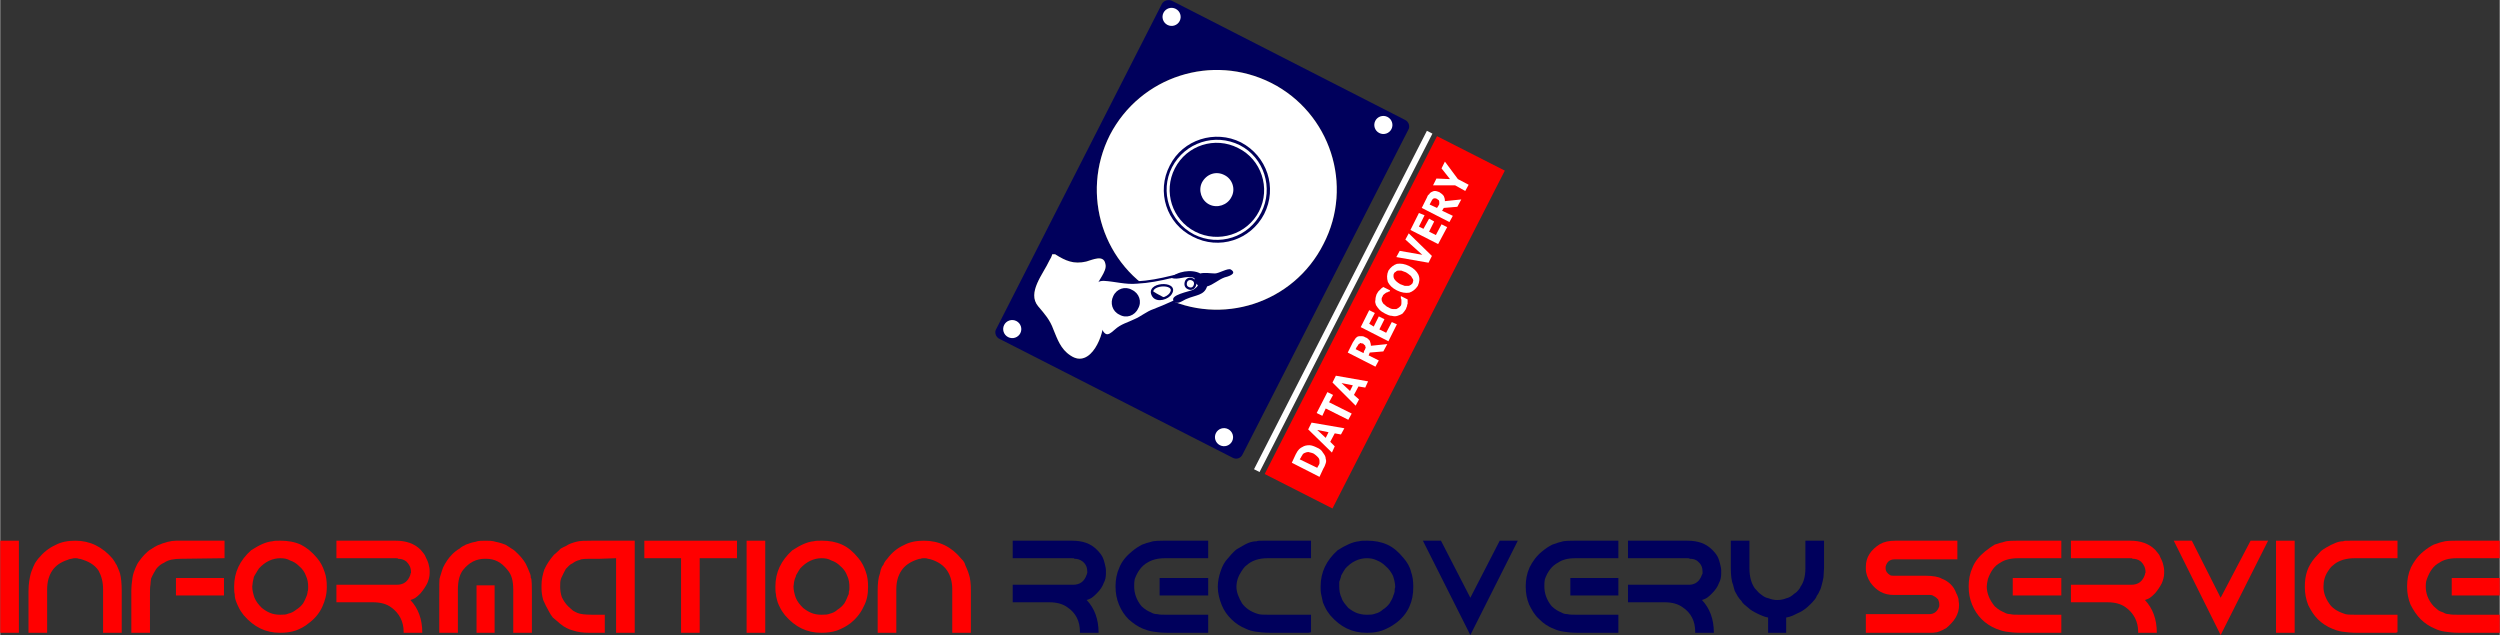 <?xml version="1.0" encoding="UTF-8"?>
<!DOCTYPE svg PUBLIC "-//W3C//DTD SVG 1.1//EN" "http://www.w3.org/Graphics/SVG/1.1/DTD/svg11.dtd">
<!-- Creator: CorelDRAW X7 -->
<svg xmlns="http://www.w3.org/2000/svg" xml:space="preserve" width="80.62mm" height="20.479mm" version="1.1" shape-rendering="geometricPrecision" text-rendering="geometricPrecision" image-rendering="optimizeQuality" fill-rule="evenodd" clip-rule="evenodd"
viewBox="0 0 4424 1124"
 xmlns:xlink="http://www.w3.org/1999/xlink">
 <rect x="0" y="0" width="4424" height="1124" fill="#333333" stroke="none"/>
 <g id="Слой_x0020_1">
  <polygon fill="red" fill-rule="nonzero" points="0,1120 0,957 33,957 33,1120 "/>
  <path id="1" fill="red" fill-rule="nonzero" d="M199 989c1,2 3,4 4,6 1,2 2,4 3,5 1,2 2,5 3,7 1,2 2,5 3,8 2,8 3,18 3,31l0 74 -33 0 0 -77c0,-13 -3,-24 -8,-33 -6,-9 -15,-15 -27,-19 -3,-1 -5,-2 -8,-2 -2,-1 -4,-1 -6,-1 -2,0 -4,0 -7,1 -2,0 -5,1 -7,2 -12,4 -21,10 -27,19 -6,9 -9,20 -9,33l0 77 -33 0 0 -74c0,-13 2,-23 4,-31 1,-3 2,-6 3,-8 1,-3 2,-5 3,-7 1,-3 4,-7 7,-11 9,-11 19,-19 30,-24 11,-6 23,-8 36,-8 26,0 48,11 66,32z"/>
  <path id="2" fill="red" fill-rule="nonzero" d="M311 1054l0 -31 85 0 0 31 -85 0zm0 -97l86 0 0 31 -77 1c-13,0 -23,2 -30,7 -5,2 -10,6 -14,11 -3,5 -6,10 -9,17 0,2 -1,5 -1,10 -1,5 -1,11 -1,19l0 67 -33 0 0 -73c0,-9 1,-17 2,-24 1,-7 3,-12 5,-17 2,-5 4,-9 7,-13 3,-4 6,-8 9,-11 4,-4 8,-8 12,-10 4,-3 8,-5 12,-7 12,-5 23,-8 32,-8z"/>
  <path id="3" fill="red" fill-rule="nonzero" d="M446 1038c0,7 2,14 4,20 3,7 7,12 13,18 5,4 10,7 15,9 5,2 11,3 16,3l3 0c5,0 9,0 13,-2 5,-1 9,-3 14,-7 5,-3 9,-7 12,-11 3,-5 5,-10 7,-15 0,-1 1,-3 1,-6 1,-2 1,-5 1,-8 0,-7 -1,-14 -4,-20 -2,-6 -6,-12 -12,-17 -5,-5 -10,-8 -16,-10 -5,-3 -11,-4 -17,-4 -14,0 -27,6 -38,18 -2,3 -4,6 -5,8 -2,3 -3,5 -4,7 -1,3 -1,6 -2,9 0,3 -1,6 -1,8zm49 -81l1 0c13,0 25,2 36,7 10,5 20,13 29,24 6,7 10,15 13,24 3,8 4,17 4,26l0 1c0,13 -3,24 -8,35 -5,11 -13,21 -24,29 -7,6 -15,10 -23,13 -9,3 -18,4 -27,4l-1 0c-25,0 -46,-10 -64,-31 -3,-4 -6,-8 -8,-12 -2,-4 -4,-8 -5,-11 -2,-5 -3,-9 -3,-14 -1,-4 -1,-9 -1,-13l0 -1c0,-25 10,-46 30,-64 14,-9 26,-15 38,-16 3,-1 8,-1 13,-1z"/>
  <path id="4" fill="red" fill-rule="nonzero" d="M595 988l0 -31 105 0c18,0 33,5 44,16 4,5 8,9 9,13 2,4 4,8 5,12 1,4 2,8 2,12l0 5c0,6 -2,12 -4,17 -3,6 -7,12 -12,18 -3,3 -6,6 -9,8 -3,2 -6,3 -9,4 14,15 21,34 21,58l-33 0 0 -2c0,-18 -8,-33 -22,-43 -8,-6 -19,-9 -32,-9l-65 0 0 -31 107 0c12,0 20,-6 24,-18 0,-1 0,-2 1,-3 0,-1 0,-2 0,-2 0,-7 -3,-13 -8,-18 -5,-4 -10,-5 -15,-5 0,-1 -1,-1 -5,-1l-104 0z"/>
  <path id="5" fill="red" fill-rule="nonzero" d="M860 989l-2 0c-15,0 -28,6 -39,20 -6,8 -9,19 -9,35l0 76 -33 0 0 -57c0,-27 0,-40 1,-40 0,-1 1,-4 2,-7 1,-3 2,-7 4,-12 4,-8 9,-16 16,-23 4,-4 9,-8 13,-10 3,-3 7,-5 11,-7 5,-2 11,-4 17,-5 5,-2 11,-2 18,-2 6,0 12,0 18,2 6,1 11,3 17,5 3,2 7,4 11,7 4,2 8,6 12,10 7,7 13,15 16,23 2,5 4,9 5,12 1,3 1,6 1,7 2,0 2,13 2,40l0 57 -33 0 0 -76c0,-16 -3,-27 -10,-35 -11,-14 -23,-20 -38,-20zm-17 131l0 -84 32 0 0 84 -32 0z"/>
  <path id="6" fill="red" fill-rule="nonzero" d="M1047 957l76 0 0 163 -33 0 0 -132 -29 1 -8 0c-16,0 -25,0 -27,2 -5,1 -9,3 -13,6 -5,2 -8,6 -12,10 -3,6 -6,11 -8,16 -2,5 -2,10 -2,15 0,7 1,13 3,19 3,6 6,11 11,16 4,4 7,6 9,8 3,2 6,3 8,4 5,2 13,3 25,3l23 0 0 32 -28 0c-10,0 -19,-1 -28,-4 -8,-2 -16,-6 -23,-12 -5,-4 -9,-8 -13,-11 -3,-4 -5,-7 -7,-11 -4,-7 -7,-13 -10,-20 -2,-7 -3,-14 -3,-21l0 -5c0,-10 2,-19 5,-28 4,-9 10,-18 17,-26 5,-4 9,-8 12,-11 4,-2 7,-4 10,-5 4,-3 10,-5 17,-7 7,-2 16,-2 28,-2z"/>
  <polygon id="7" fill="red" fill-rule="nonzero" points="1140,988 1140,957 1304,957 1304,988 1238,988 1238,1120 1205,1120 1205,988 "/>
  <polygon id="8" fill="red" fill-rule="nonzero" points="1321,1120 1321,957 1354,957 1354,1120 "/>
  <path id="9" fill="red" fill-rule="nonzero" d="M1404 1038c0,7 2,14 4,20 3,7 7,12 13,18 5,4 10,7 15,9 5,2 11,3 16,3l3 0c5,0 9,0 14,-2 4,-1 9,-3 13,-7 5,-3 9,-7 12,-11 3,-5 5,-10 7,-15 1,-1 1,-3 1,-6 1,-2 1,-5 1,-8 0,-7 -1,-14 -4,-20 -2,-6 -6,-12 -12,-17 -5,-5 -10,-8 -16,-10 -5,-3 -11,-4 -17,-4 -14,0 -27,6 -38,18 -2,3 -4,6 -5,8 -2,3 -3,5 -3,7 -2,3 -2,6 -3,9 0,3 -1,6 -1,8zm49 -81l2 0c12,0 24,2 35,7 11,5 20,13 29,24 6,7 10,15 13,24 3,8 4,17 4,26l0 1c0,13 -2,24 -8,35 -5,11 -13,21 -23,29 -8,6 -16,10 -24,13 -9,3 -18,4 -27,4l-1 0c-25,0 -46,-10 -64,-31 -3,-4 -6,-8 -8,-12 -2,-4 -4,-8 -5,-11 -1,-5 -3,-9 -3,-14 -1,-4 -1,-9 -1,-13l0 -1c0,-25 10,-46 30,-64 14,-9 26,-15 38,-16 3,-1 8,-1 13,-1z"/>
  <path id="10" fill="red" fill-rule="nonzero" d="M1701 989c2,2 4,4 5,6 1,2 2,4 2,5 1,2 2,5 3,7 1,2 2,5 3,8 3,8 4,18 4,31l0 74 -33 0 0 -77c0,-13 -3,-24 -9,-33 -6,-9 -15,-15 -26,-19 -3,-1 -6,-2 -8,-2 -2,-1 -5,-1 -7,-1 -2,0 -4,0 -6,1 -3,0 -5,1 -8,2 -11,4 -20,10 -26,19 -6,9 -9,20 -9,33l0 77 -33 0 0 -74c0,-13 1,-23 4,-31 1,-3 1,-6 2,-8 1,-3 2,-5 4,-7 1,-3 3,-7 7,-11 8,-11 18,-19 29,-24 11,-6 23,-8 36,-8 27,0 49,11 66,32z"/>
  <path id="11" fill="red" fill-rule="nonzero" d="M3354 957l110 0 0 33 -111 0c-9,0 -14,5 -16,13l0 3c0,5 3,9 8,12 2,1 4,1 6,1l56 0c14,0 24,2 29,5 13,5 22,14 26,26 2,3 3,7 4,10 0,4 1,7 1,11 0,8 -2,15 -6,22 -4,7 -10,13 -17,19 -3,1 -5,3 -8,4 -2,1 -5,2 -8,3 -2,0 -5,1 -9,1 -3,0 -8,0 -13,0l-104 0 0 -33 112 0c9,0 15,-5 18,-14l0 -3c0,-4 -1,-6 -2,-9 -2,-2 -5,-5 -8,-6 -2,-2 -5,-2 -9,-2l-62 0c-17,0 -30,-7 -41,-22 -5,-8 -8,-16 -8,-24l0 -4c0,-17 9,-30 25,-40 7,-4 16,-6 27,-6z"/>
  <path id="12" fill="red" fill-rule="nonzero" d="M3562 1054l0 -31 86 0 0 31 -86 0zm14 -97l72 0 0 31 -76 0c-14,0 -25,3 -32,8 -10,5 -17,15 -22,29 -1,5 -2,10 -2,13 0,12 5,24 14,35 3,3 6,5 9,7 3,2 6,3 8,4 3,2 7,3 11,3 3,1 8,1 13,1l77 0 0 32 -73 0c-10,0 -18,-1 -25,-2 -6,-1 -12,-3 -17,-5 -10,-4 -19,-10 -26,-17 -7,-7 -13,-16 -17,-26 -4,-10 -6,-20 -6,-32 0,-12 2,-23 7,-34 4,-10 12,-20 22,-28 6,-5 12,-9 17,-12 6,-2 12,-4 17,-5 5,-2 15,-2 29,-2z"/>
  <path id="13" fill="red" fill-rule="nonzero" d="M3665 988l0 -31 105 0c18,0 33,5 44,16 4,5 8,9 9,13 2,4 4,8 5,12 1,4 2,8 2,12l0 5c0,6 -2,12 -4,17 -3,6 -7,12 -12,18 -3,3 -6,6 -9,8 -3,2 -6,3 -9,4 14,15 21,34 21,58l-33 0 0 -2c0,-18 -8,-33 -22,-43 -8,-6 -19,-9 -32,-9l-65 0 0 -31 107 0c12,0 20,-6 24,-18 0,-1 0,-2 1,-3 0,-1 0,-2 0,-2 0,-7 -3,-13 -8,-18 -5,-4 -10,-5 -15,-5 0,-1 -1,-1 -5,-1l-104 0z"/>
  <polygon id="14" fill="red" fill-rule="nonzero" points="3930,1124 3847,957 3879,957 3930,1058 3983,957 4014,957 "/>
  <polygon id="15" fill="red" fill-rule="nonzero" points="4028,1120 4028,957 4061,957 4061,1120 "/>
  <path id="16" fill="red" fill-rule="nonzero" d="M4185 957l58 0 0 31 -76 0c-15,0 -27,4 -35,10 -2,2 -4,3 -6,5 -2,2 -4,5 -6,8 -6,9 -8,18 -8,28 0,9 3,19 10,29 5,8 14,14 26,18 4,2 10,2 19,2l76 0 0 31 -3 1 -70 0c-9,0 -18,-1 -25,-2 -7,-1 -12,-3 -17,-5 -10,-4 -19,-10 -26,-17 -7,-7 -12,-15 -17,-25 -4,-10 -6,-21 -6,-32 0,-10 1,-19 4,-28 3,-9 8,-17 14,-24 4,-4 7,-8 10,-11 3,-3 7,-5 10,-7 5,-3 11,-6 16,-8 5,-2 9,-3 14,-3 1,-1 5,-1 12,-1 6,0 15,0 26,0z"/>
  <path id="17" fill="red" fill-rule="nonzero" d="M4339 1054l0 -31 85 0 0 31 -85 0zm14 -97l71 0 0 31 -76 0c-14,0 -24,3 -31,8 -10,5 -17,15 -22,29 -2,5 -2,10 -2,13 0,12 4,24 14,35 3,3 6,5 8,7 3,2 6,3 9,4 3,2 6,3 10,3 4,1 9,1 14,1l76 0 0 32 -73 0c-9,0 -17,-1 -24,-2 -7,-1 -13,-3 -17,-5 -10,-4 -19,-10 -26,-17 -7,-7 -13,-16 -18,-26 -4,-10 -6,-20 -6,-32 0,-12 2,-23 7,-34 5,-10 12,-20 22,-28 6,-5 12,-9 18,-12 6,-2 11,-4 16,-5 6,-2 15,-2 30,-2z"/>
  <path id="18" fill="#00005C" fill-rule="nonzero" d="M1792 988l0 -31 105 0c19,0 33,5 44,16 5,5 8,9 10,13 2,4 3,8 4,12 1,4 2,8 2,12l0 5c0,6 -1,12 -4,17 -2,6 -6,12 -12,18 -3,3 -6,6 -9,8 -3,2 -6,3 -9,4 14,15 21,34 21,58l-33 0 0 -2c0,-18 -7,-33 -22,-43 -8,-6 -19,-9 -32,-9l-65 0 0 -31 107 0c12,0 20,-6 24,-18 0,-1 1,-2 1,-3 0,-1 0,-2 0,-2 0,-7 -2,-13 -8,-18 -5,-4 -10,-5 -15,-5 0,-1 -1,-1 -4,-1l-105 0z"/>
  <path id="19" fill="#00005C" fill-rule="nonzero" d="M2052 1054l0 -31 86 0 0 31 -86 0zm14 -97l72 0 0 31 -76 0c-14,0 -24,3 -32,8 -9,5 -17,15 -22,29 -1,5 -1,10 -1,13 0,12 4,24 13,35 3,3 6,5 9,7 3,2 6,3 8,4 3,2 7,3 11,3 4,1 8,1 13,1l77 0 0 32 -73 0c-9,0 -18,-1 -24,-2 -7,-1 -13,-3 -18,-5 -10,-4 -18,-10 -26,-17 -7,-7 -13,-16 -17,-26 -4,-10 -6,-20 -6,-32 0,-12 2,-23 7,-34 4,-10 12,-20 22,-28 6,-5 12,-9 18,-12 5,-2 11,-4 16,-5 5,-2 15,-2 29,-2z"/>
  <path id="20" fill="#00005C" fill-rule="nonzero" d="M2261 957l59 0 0 31 -77 0c-15,0 -26,4 -34,10 -2,2 -4,3 -6,5 -2,2 -4,5 -6,8 -6,9 -9,18 -9,28 0,9 4,19 10,29 6,8 14,14 26,18 5,2 11,2 19,2l77 0 0 31 -4 1 -69 0c-10,0 -18,-1 -25,-2 -7,-1 -13,-3 -17,-5 -10,-4 -19,-10 -26,-17 -7,-7 -13,-15 -17,-25 -4,-10 -7,-21 -7,-32 0,-10 2,-19 5,-28 3,-9 7,-17 14,-24 3,-4 7,-8 10,-11 3,-3 6,-5 10,-7 5,-3 10,-6 15,-8 5,-2 10,-3 15,-3 1,-1 5,-1 11,-1 7,0 15,0 26,0z"/>
  <path id="21" fill="#00005C" fill-rule="nonzero" d="M2370 1038c0,7 1,14 4,20 2,7 7,12 12,18 5,4 10,7 15,9 6,2 11,3 16,3l4 0c4,0 8,0 13,-2 4,-1 9,-3 13,-7 5,-3 9,-7 12,-11 3,-5 6,-10 7,-15 1,-1 1,-3 2,-6 0,-2 0,-5 1,-8 0,-7 -2,-14 -4,-20 -3,-6 -7,-12 -13,-17 -5,-5 -10,-8 -15,-10 -6,-3 -12,-4 -18,-4 -14,0 -27,6 -38,18 -2,3 -4,6 -5,8 -2,3 -3,5 -3,7 -1,3 -2,6 -3,9 0,3 0,6 0,8zm49 -81l1 0c12,0 24,2 35,7 11,5 20,13 29,24 6,7 11,15 13,24 3,8 4,17 4,26l0 1c0,13 -2,24 -7,35 -5,11 -13,21 -24,29 -8,6 -16,10 -24,13 -9,3 -17,4 -26,4l-2 0c-25,0 -46,-10 -64,-31 -3,-4 -6,-8 -8,-12 -2,-4 -4,-8 -5,-11 -1,-5 -2,-9 -3,-14 -1,-4 -1,-9 -1,-13l0 -1c0,-25 10,-46 30,-64 14,-9 27,-15 38,-16 3,-1 8,-1 14,-1z"/>
  <polygon id="22" fill="#00005C" fill-rule="nonzero" points="2602,1124 2518,957 2550,957 2602,1058 2654,957 2686,957 "/>
  <path id="23" fill="#00005C" fill-rule="nonzero" d="M2779 1054l0 -31 85 0 0 31 -85 0zm14 -97l71 0 0 31 -76 0c-14,0 -24,3 -31,8 -10,5 -18,15 -23,29 -1,5 -1,10 -1,13 0,12 4,24 13,35 3,3 6,5 9,7 3,2 6,3 8,4 3,2 7,3 11,3 4,1 8,1 13,1l77 0 0 32 -73 0c-9,0 -18,-1 -24,-2 -7,-1 -13,-3 -17,-5 -11,-4 -19,-10 -26,-17 -8,-7 -13,-16 -18,-26 -4,-10 -6,-20 -6,-32 0,-12 2,-23 7,-34 5,-10 12,-20 22,-28 6,-5 12,-9 18,-12 6,-2 11,-4 16,-5 5,-2 15,-2 30,-2z"/>
  <path id="24" fill="#00005C" fill-rule="nonzero" d="M2881 988l0 -31 105 0c19,0 33,5 44,16 5,5 8,9 10,13 2,4 3,8 4,12 1,4 2,8 2,12l0 5c0,6 -1,12 -4,17 -2,6 -6,12 -12,18 -3,3 -6,6 -9,8 -3,2 -6,3 -9,4 14,15 21,34 21,58l-33 0 0 -2c0,-18 -7,-33 -22,-43 -8,-6 -19,-9 -32,-9l-65 0 0 -31 108 0c11,0 19,-6 23,-18 1,-1 1,-2 1,-3 0,-1 0,-2 0,-2 0,-7 -2,-13 -8,-18 -4,-4 -9,-5 -15,-5 0,-1 -1,-1 -4,-1l-105 0z"/>
  <path id="25" fill="#00005C" fill-rule="nonzero" d="M3161 1120l-32 0 0 -27c-6,-1 -13,-4 -19,-7 -6,-3 -12,-6 -17,-11 -5,-4 -9,-7 -11,-11 -3,-3 -5,-6 -7,-9 -2,-3 -3,-6 -5,-9 -1,-3 -2,-7 -3,-11 -3,-7 -4,-18 -4,-30l0 -48 33 0 0 49c0,14 3,25 8,33 1,2 2,3 4,5 2,2 4,5 7,7 5,4 9,7 15,8 5,2 10,3 15,3 6,0 11,-1 16,-3 5,-1 10,-4 14,-8 4,-2 6,-5 8,-7 1,-2 3,-3 3,-5 6,-8 9,-19 9,-33l0 -49 33 0 0 48c0,6 -1,12 -1,17 -1,5 -2,10 -3,13 -1,4 -2,8 -4,11 -1,3 -3,6 -5,9 -1,3 -3,6 -6,9 -3,4 -7,7 -11,11 -6,5 -11,8 -18,11 -6,3 -12,6 -19,7l0 27z"/>
  <g id="_2042665699344">
   <path fill="#00005C" fill-rule="nonzero" d="M2181 810l-412 -210c-7,-3 -10,-12 -6,-18l293 -575c3,-6 12,-9 19,-5l411 210c7,3 10,12 6,18l-293 574c-3,7 -11,10 -18,6l0 0z"/>
   <polygon fill="red" fill-rule="nonzero" points="2238,839 2543,241 2663,302 2358,900 "/>
   <path fill="#2B2A29" fill-rule="nonzero" d="M1867 450c19,12 33,18 55,13 11,-3 31,-13 34,4 4,14 -16,31 -17,46 -2,18 12,33 14,50 2,29 -23,91 -59,66 -17,-11 -23,-29 -30,-46 -6,-17 -16,-28 -27,-41 -20,-24 9,-57 20,-81 2,-3 4,-7 5,-11l5 0z"/>
   <path fill="#2B2A29" fill-rule="nonzero" d="M2342 432c-53,105 -181,146 -285,93 -105,-53 -146,-181 -93,-286 54,-104 181,-145 286,-92 104,53 146,181 92,285z"/>
   <path fill="#2B2A29" fill-rule="nonzero" d="M2342 432c-53,105 -181,146 -285,93 -105,-53 -146,-181 -93,-286 54,-104 181,-145 286,-92 104,53 146,181 92,285z"/>
   <path fill="#2B2A29" fill-rule="nonzero" d="M1867 450c19,12 33,18 55,13 11,-3 31,-13 34,4 4,14 -16,31 -17,46 -2,18 12,33 14,50 2,29 -23,91 -59,66 -17,-11 -23,-29 -30,-46 -6,-17 -16,-28 -27,-41 -20,-24 9,-57 20,-81 2,-3 4,-7 5,-11l5 0z"/>
   <path fill="white" d="M2342 432c-53,105 -181,146 -285,93 -105,-53 -146,-181 -93,-286 54,-104 181,-145 286,-92 104,53 146,181 92,285z"/>
   <path fill="white" fill-rule="nonzero" stroke="#00005C" stroke-width="4.182" d="M2103 510c-5,-2 -6,-7 -4,-12 2,-4 7,-6 12,-3 4,2 5,7 3,11 -2,5 -7,6 -11,4zm-31 9c-5,9 -24,15 -31,5 -15,-23 44,-26 31,-5zm47 -28c-11,-11 -33,-4 -46,-1 -20,5 -41,9 -61,10 -20,2 -39,-4 -59,-5 -37,0 -16,63 -8,83 9,19 15,20 29,7 11,-10 22,-12 34,-18 12,-5 22,-14 34,-18 21,-8 42,-18 63,-28 10,-5 25,-17 14,-30z"/>
   <path fill="white" fill-rule="nonzero" d="M1867 450c19,12 33,18 55,13 11,-3 31,-13 34,4 4,14 -16,31 -17,46 -2,18 12,33 14,50 2,29 -23,91 -59,66 -17,-11 -23,-29 -30,-46 -6,-17 -16,-28 -27,-41 -20,-24 9,-57 20,-81 2,-3 4,-7 5,-11l5 0z"/>
   <ellipse fill="white" stroke="#00005C" stroke-width="10.976" transform="matrix(0.561 0.286 -0.309 0.606 2073.21 29.879)" rx="31" ry="29"/>
   <ellipse fill="white" stroke="#00005C" stroke-width="10.976" transform="matrix(0.561 0.286 -0.309 0.606 1791.18 582.446)" rx="31" ry="29"/>
   <ellipse fill="white" stroke="#00005C" stroke-width="10.976" transform="matrix(0.561 0.286 -0.309 0.606 2166.01 773.764)" rx="31" ry="29"/>
   <ellipse fill="white" stroke="#00005C" stroke-width="10.976" transform="matrix(0.561 0.286 -0.309 0.606 2448.05 221.197)" rx="31" ry="29"/>
   <path fill="white" fill-rule="nonzero" d="M2330 792c5,2 9,5 11,9 3,4 5,7 5,11 1,3 1,5 0,8 -1,3 -2,6 -4,9l-7 15 -49 -25 7 -15c2,-4 4,-7 6,-9 2,-2 4,-3 6,-4 3,-2 7,-3 12,-3 4,0 9,2 13,4zm-5 11c-4,-2 -7,-2 -10,-3 -2,0 -5,1 -7,2 -2,1 -3,2 -3,3 -1,1 -2,3 -3,5l-2 3 31 15 1 -2c2,-3 3,-5 3,-6 0,-1 0,-3 0,-4 0,-3 -1,-5 -3,-7 -2,-2 -4,-4 -7,-6zm54 -45l-6 11 -11 -2 -8 15 8 8 -5 11 -42 -41 6 -12 58 10zm-28 7l-20 -4 15 14 5 -10zm8 -66l-7 13 40 20 -6 11 -40 -20 -6 13 -10 -5 19 -37 10 5zm62 -24l-5 11 -12 -2 -8 15 9 8 -6 11 -41 -41 6 -12 57 10zm-27 7l-20 -4 15 14 5 -10zm18 -74c-1,0 -3,0 -4,-1 -1,0 -2,1 -3,2 -1,0 -1,1 -2,2 0,1 -1,2 -2,3l-2 4 14 7 1 -4c1,-1 2,-3 2,-4 1,-1 1,-2 0,-4 0,-1 0,-2 -1,-2 -1,-1 -2,-2 -3,-3zm43 1l-7 13 -24 2 -2 5 18 9 -6 11 -49 -25 9 -18c1,-2 3,-4 4,-6 1,-2 3,-3 4,-4 2,-1 4,-1 7,-1 2,0 4,0 7,2 4,1 6,4 8,6 1,3 2,6 2,9l29 -3zm17 -35l-15 30 -49 -25 15 -30 10 5 -10 19 8 5 9 -18 10 5 -9 18 12 6 10 -19 9 4zm16 -27c-2,3 -4,6 -6,8 -3,2 -6,3 -9,4 -3,1 -6,1 -10,0 -4,0 -8,-2 -12,-4 -4,-2 -7,-4 -10,-7 -2,-2 -4,-5 -6,-8 -1,-3 -2,-6 -1,-9 0,-4 1,-7 2,-10 1,-2 2,-3 3,-5 1,-1 2,-2 3,-3 1,-1 2,-2 3,-3 1,-1 2,-1 3,-2l12 6 -1 2c-1,0 -2,0 -3,1 -1,0 -2,1 -3,1 -1,1 -3,2 -4,3 -1,1 -2,2 -2,3 -1,2 -2,3 -2,5 0,2 0,3 1,5 1,2 2,4 4,5 2,2 4,4 7,5 3,2 6,3 8,3 3,0 5,0 6,0 2,-1 4,-2 5,-3 1,-1 2,-2 3,-3 1,-2 1,-3 1,-5 0,-1 0,-3 0,-4 0,-1 0,-3 -1,-4 0,-1 0,-2 0,-3l0 -1 12 6c0,2 0,3 0,4 0,1 0,2 0,4 -1,1 -1,3 -1,4 -1,1 -1,3 -2,5zm6 -76c8,4 13,9 16,15 3,7 2,13 -1,20 -4,6 -9,10 -15,12 -7,1 -14,0 -22,-4 -8,-4 -13,-9 -16,-15 -2,-7 -2,-13 1,-20 4,-6 9,-10 15,-12 7,-1 14,0 22,4zm5 21c-1,-2 -2,-4 -4,-5 -2,-2 -4,-3 -7,-5 -3,-1 -5,-2 -8,-3 -2,0 -4,0 -6,0 -2,0 -3,1 -4,2 -2,1 -3,2 -3,3 -1,1 -1,3 -1,4 0,2 0,3 1,5 1,2 2,3 4,5 2,2 4,3 7,5 3,1 5,2 8,3 2,0 4,0 6,0 2,0 3,-1 5,-2 1,-1 2,-2 3,-3 0,-2 1,-3 1,-5 0,-1 -1,-3 -2,-4zm-6 -79l41 40 -6 12 -57 -10 6 -11 40 7 -30 -27 6 -11zm68 -11l-16 30 -49 -25 15 -30 10 4 -10 20 8 4 10 -18 9 5 -9 18 12 6 10 -19 10 5zm-18 -50c-2,-1 -3,-1 -4,-1 -1,0 -2,0 -3,1 -1,1 -1,1 -2,2 0,1 -1,2 -2,4l-2 4 13 6 2 -3c1,-2 2,-3 2,-4 0,-2 0,-3 0,-4 0,-1 -1,-2 -1,-3 -1,0 -2,-1 -3,-2zm43 1l-7 13 -24 2 -3 5 19 9 -6 11 -49 -25 9 -18c1,-3 2,-5 4,-6 1,-2 2,-3 4,-4 2,-1 4,-2 6,-2 3,0 5,1 8,2 3,2 6,4 8,7 1,2 2,5 2,9l29 -3zm-29 -67l23 31 19 10 -6 11 -18 -10 -39 0 6 -12 24 1 -15 -19 6 -12z"/>
   <line fill="none" stroke="white" stroke-width="10.976" x1="2530" y1="234" x2="2224" y2= "833" />
   <path fill="#00005C" fill-rule="nonzero" d="M2237 379c-24,46 -80,64 -126,40 -47,-23 -65,-80 -41,-126 23,-46 80,-64 126,-41 46,24 65,80 41,127z"/>
   <path fill="white" fill-rule="nonzero" d="M2232 376c-22,44 -75,61 -119,39 -44,-23 -61,-76 -39,-119 23,-44 76,-61 120,-39 43,22 60,76 38,119z"/>
   <path fill="#00005C" fill-rule="nonzero" d="M2228 374c-21,41 -72,57 -113,36 -41,-21 -57,-71 -36,-112 21,-41 71,-57 112,-36 41,20 58,71 37,112z"/>
   <path fill="white" fill-rule="nonzero" d="M2179 349c-7,14 -25,20 -39,13 -14,-7 -20,-25 -13,-39 8,-15 25,-21 40,-13 14,7 20,25 12,39z"/>
   <path fill="#00005C" fill-rule="nonzero" d="M2178 477c-5,-3 -21,7 -28,7 -7,0 -18,-2 -26,0 0,0 0,0 0,0 -15,-8 -42,-4 -53,9l2 -1c12,4 24,-4 37,-1 1,0 3,1 4,2 -1,5 2,10 8,13 -4,2 -7,5 -11,7 -6,3 -42,9 -34,20 6,8 17,-2 23,-4 16,-7 31,-6 36,-22 11,-3 20,-12 31,-16 4,-1 24,-6 11,-14z"/>
   <path fill="#00005C" fill-rule="nonzero" d="M2014 546c-6,13 -21,18 -33,11 -13,-6 -17,-21 -11,-33 6,-13 21,-18 33,-11 13,6 18,21 11,33z"/>
  </g>
 </g>
</svg>
